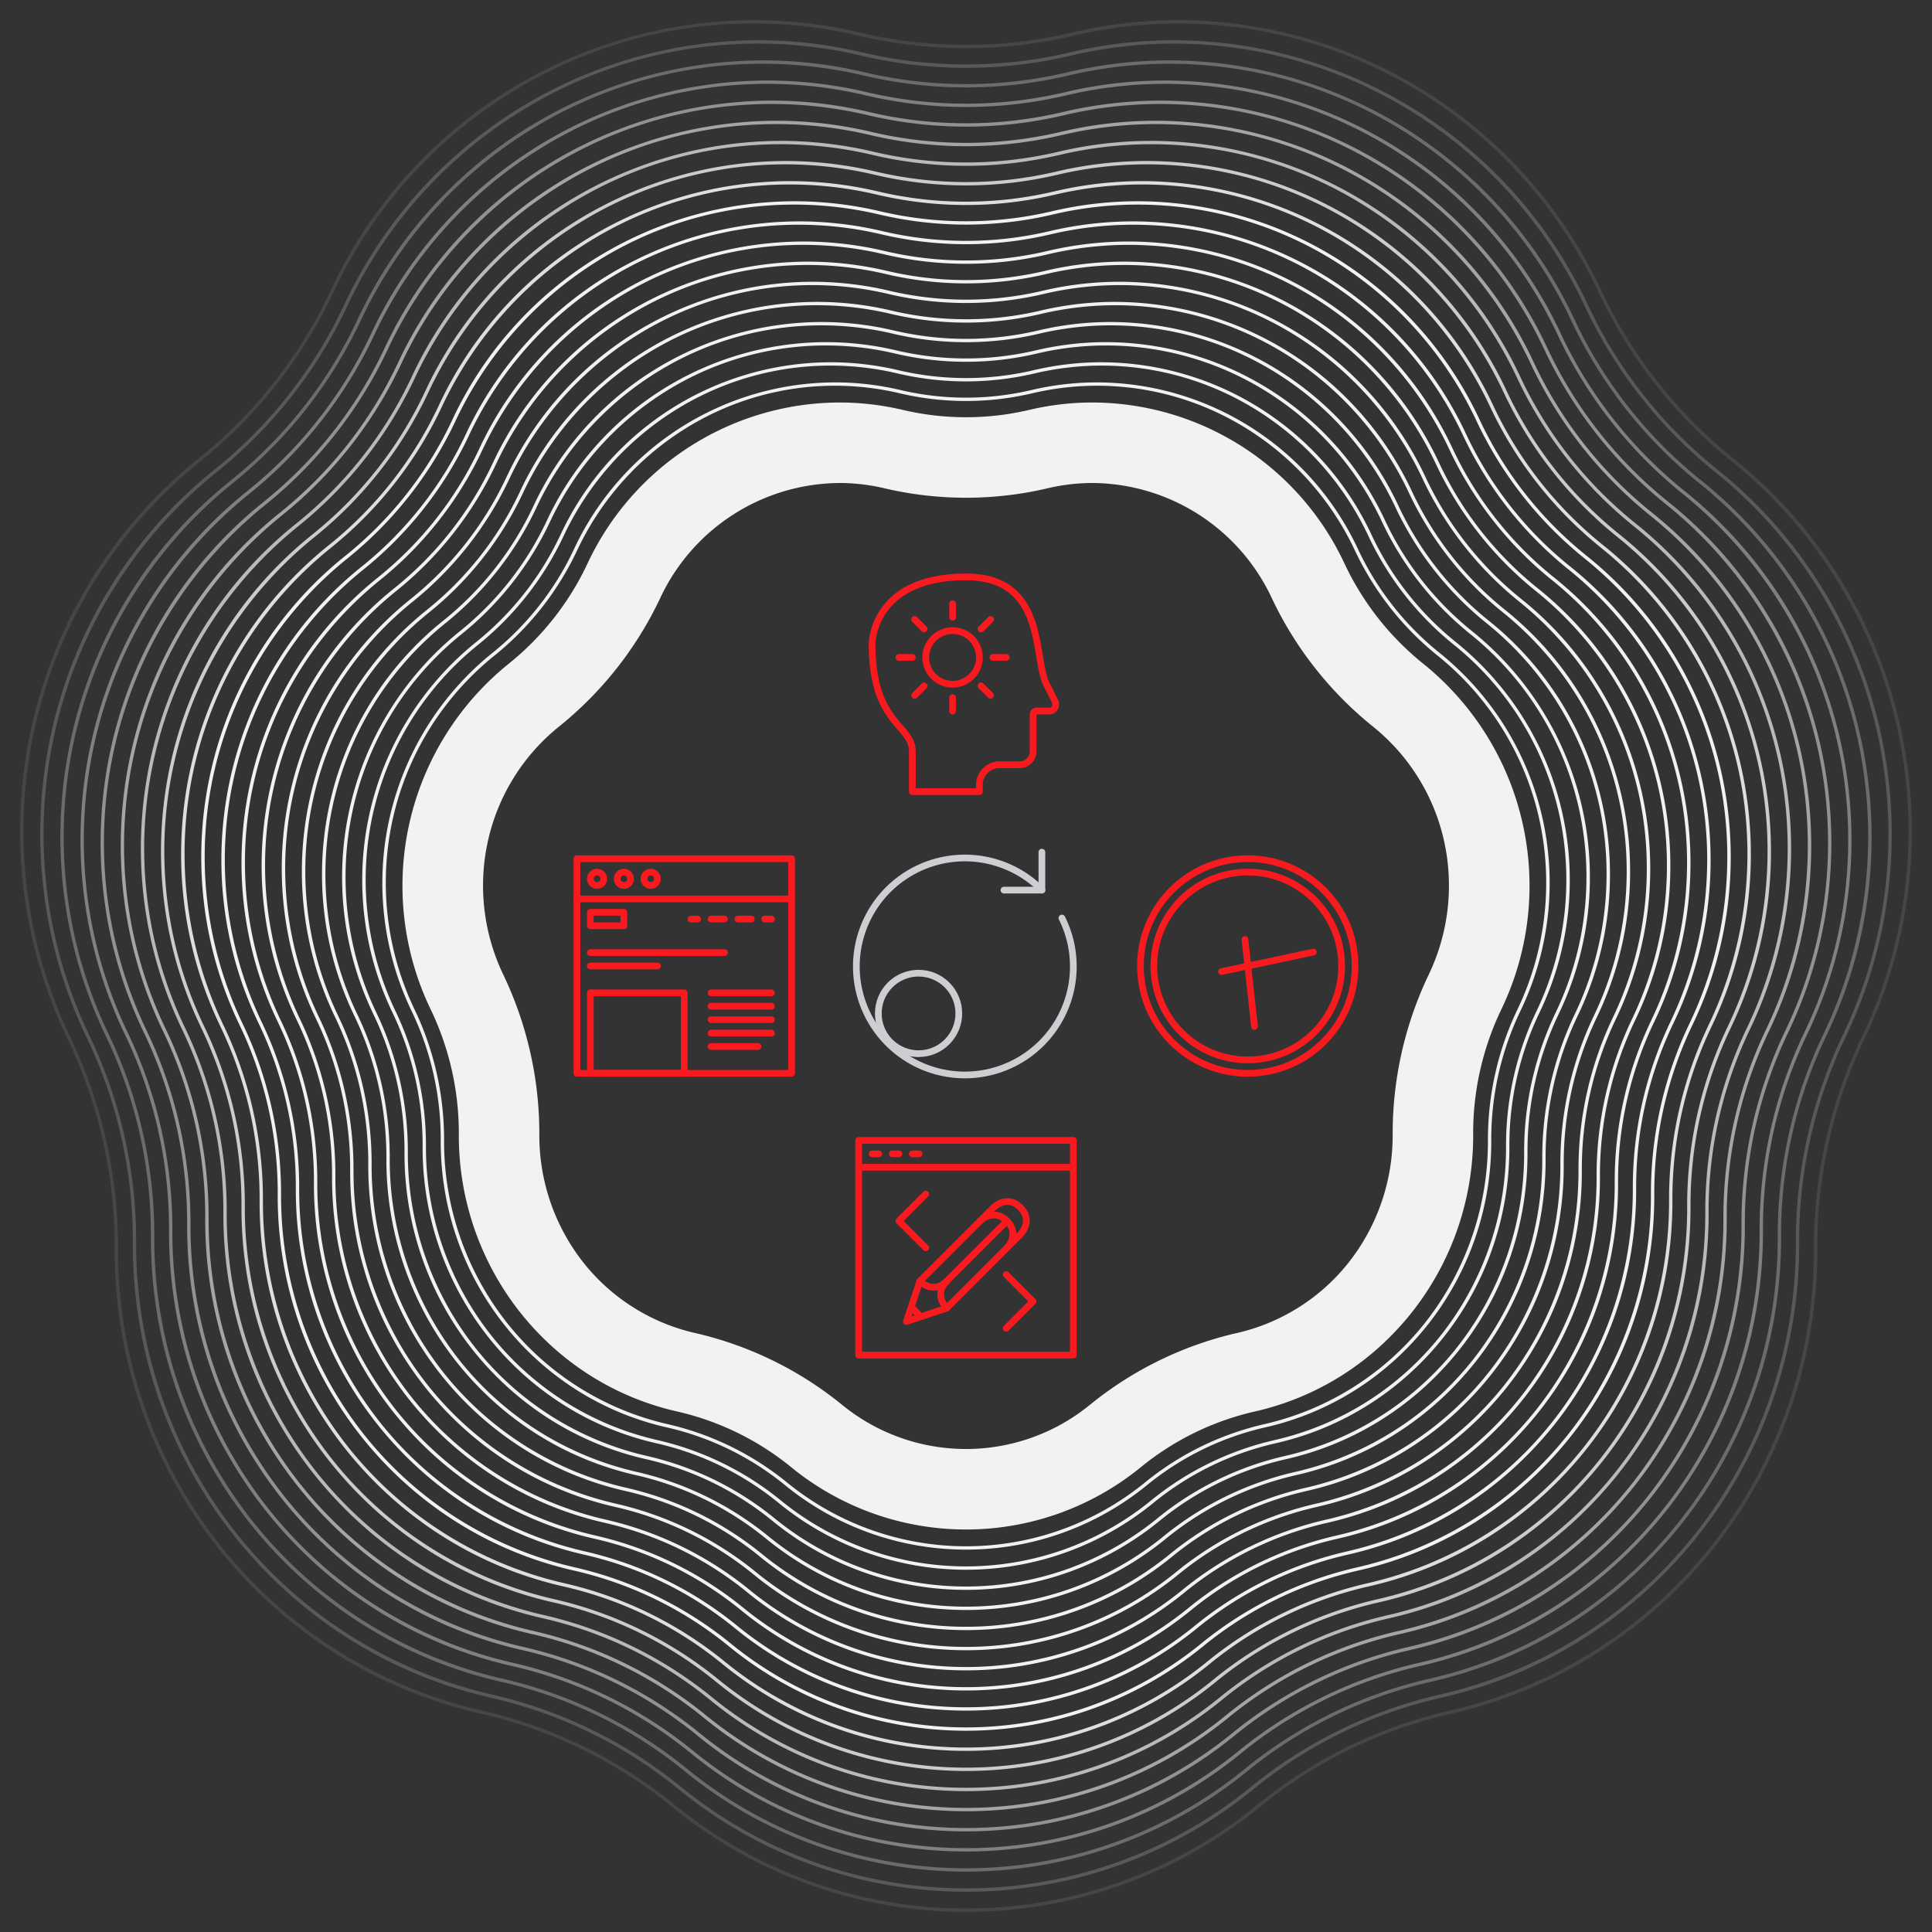 <svg xmlns="http://www.w3.org/2000/svg" width="576" height="576" viewBox="0 0 576 576"><rect x="0" y="0" width="576" height="576" fill="#333333" stroke="none"/><title>hire</title><path d="M325.75,144a59.433,59.433,0,0,1,53.394,34.264A108.707,108.707,0,0,0,409.383,216.658a60.627,60.627,0,0,1,21.112,33.909,61.462,61.462,0,0,1-4.527,39.978,109.792,109.792,0,0,0-10.764,47.749A61.171,61.171,0,0,1,402.191,376.259a59.3,59.3,0,0,1-33.342,21.143,107.366,107.366,0,0,0-43.844,21.379,58.405,58.405,0,0,1-74.011-0,107.369,107.369,0,0,0-43.844-21.379A59.299,59.299,0,0,1,173.809,376.259a61.171,61.171,0,0,1-13.013-37.965A109.792,109.792,0,0,0,150.032,290.545a61.463,61.463,0,0,1-4.527-39.978A60.627,60.627,0,0,1,166.618,216.658a108.709,108.709,0,0,0,30.239-38.394A59.434,59.434,0,0,1,250.25,144a58.408,58.408,0,0,1,13.381,1.562,106.2,106.2,0,0,0,48.737-0A58.409,58.409,0,0,1,325.75,144m0-24a82.296,82.296,0,0,0-18.886,2.202v0a82.201,82.201,0,0,1-37.726,0v-0A82.264,82.264,0,0,0,250.25,120a83.165,83.165,0,0,0-75.112,48.05v0a84.117,84.117,0,0,1-23.522,29.874h-0a84.999,84.999,0,0,0-23.216,103.018v0a85.187,85.187,0,0,1,8.395,37.252v0c-.166,39.594,26.899,73.968,65.049,82.614h0A82.789,82.789,0,0,1,235.835,437.387v0a82.405,82.405,0,0,0,104.33,0v-0a82.788,82.788,0,0,1,33.99-16.579h0c38.149-8.647,65.214-43.02,65.049-82.614v-0a85.187,85.187,0,0,1,8.395-37.252v-0a84.999,84.999,0,0,0-23.216-103.018h-0a84.117,84.117,0,0,1-23.522-29.874v-0A83.159,83.159,0,0,0,325.75,120Z" style="fill:#f2f2f3"/><path d="M333.839,85A99.028,99.028,0,0,1,386.875,100.434a100.706,100.706,0,0,1,37.266,42.338,103.705,103.705,0,0,0,28.842,36.63,101.864,101.864,0,0,1,35.501,56.957,102.89,102.89,0,0,1-7.587,66.923,105.013,105.013,0,0,0-10.292,45.672,102.532,102.532,0,0,1-21.833,63.628,100.236,100.236,0,0,1-56.376,35.71A102.083,102.083,0,0,0,350.712,468.623a99.063,99.063,0,0,1-125.423-0A102.082,102.082,0,0,0,183.604,448.292a100.236,100.236,0,0,1-56.376-35.71,102.532,102.532,0,0,1-21.832-63.628,105.013,105.013,0,0,0-10.293-45.672,102.89,102.89,0,0,1-7.587-66.923A101.865,101.865,0,0,1,123.017,179.402a103.705,103.705,0,0,0,28.842-36.63,100.705,100.705,0,0,1,37.267-42.337,98.787,98.787,0,0,1,75.74-12.788A100.978,100.978,0,0,0,288,90.338a100.98,100.98,0,0,0,23.135-2.69A99.104,99.104,0,0,1,333.839,85m0-1a99.93,99.93,0,0,0-22.934,2.674h-0A99.835,99.835,0,0,1,288,89.338a99.835,99.835,0,0,1-22.905-2.664h-0A99.894,99.894,0,0,0,242.161,84a100.985,100.985,0,0,0-91.207,58.346l-0.0 0a102.142,102.142,0,0,1-28.562,36.275l-0.0 0c-37.239,29.817-48.968,81.865-28.19,125.094v0a103.442,103.442,0,0,1,10.194,45.234v0c-.201,48.078,32.664,89.818,78.988,100.317h0a100.527,100.527,0,0,1,41.274,20.131l0,0a100.063,100.063,0,0,0,126.686,0l0,0A100.528,100.528,0,0,1,392.617,449.267h0c46.324-10.5,79.189-52.239,78.988-100.317v-0a103.442,103.442,0,0,1,10.194-45.234l0-0c20.778-43.228,9.048-95.277-28.19-125.094l-0-0a102.141,102.141,0,0,1-28.562-36.275l-0-0A100.979,100.979,0,0,0,333.839,84Z" style="fill:#f2f2f3"/><path d="M332.491,91a96.086,96.086,0,0,1,51.461,14.976,97.715,97.715,0,0,1,36.159,41.08,100.683,100.683,0,0,0,28.002,35.563,98.839,98.839,0,0,1,34.446,55.265,99.834,99.834,0,0,1-7.361,64.936,101.955,101.955,0,0,0-9.993,44.341,99.487,99.487,0,0,1-21.184,61.738,97.259,97.259,0,0,1-54.702,34.649,99.109,99.109,0,0,0-40.47,19.739,96.12,96.12,0,0,1-121.697-0A99.109,99.109,0,0,0,186.681,443.549a97.259,97.259,0,0,1-54.702-34.649,99.487,99.487,0,0,1-21.184-61.738,101.955,101.955,0,0,0-9.993-44.341,99.834,99.834,0,0,1-7.361-64.936A98.839,98.839,0,0,1,127.888,182.619a100.686,100.686,0,0,0,28.002-35.563,97.713,97.713,0,0,1,36.16-41.079A95.852,95.852,0,0,1,265.539,93.569,98.038,98.038,0,0,0,288,96.181,98.04,98.04,0,0,0,310.461,93.569,96.159,96.159,0,0,1,332.491,91m0-1a96.992,96.992,0,0,0-22.259,2.596h-0A96.898,96.898,0,0,1,288,95.181a96.898,96.898,0,0,1-22.231-2.585h-0A96.956,96.956,0,0,0,243.509,90,98.015,98.015,0,0,0,154.985,146.63l0,0a99.138,99.138,0,0,1-27.722,35.208l-0,0C91.119,210.778,79.735,261.296,99.901,303.253l0.0 0a100.399,100.399,0,0,1,9.894,43.904v0c-.195,46.664,31.703,87.176,76.665,97.367H186.46A97.571,97.571,0,0,1,226.52,464.063l0.0 0a97.12,97.12,0,0,0,122.96,0l0-0A97.571,97.571,0,0,1,389.54,444.524h0c44.962-10.191,76.86-50.703,76.665-97.367V347.157a100.399,100.399,0,0,1,9.894-43.904l0-0c20.166-41.957,8.782-92.475-27.361-121.414l0,0A99.137,99.137,0,0,1,421.015,146.63l0-0A98.009,98.009,0,0,0,332.491,90Z" style="fill:#f2f2f3"/><path d="M331.142,97a93.144,93.144,0,0,1,49.885,14.517,94.724,94.724,0,0,1,35.052,39.823,97.664,97.664,0,0,0,27.162,34.496,95.813,95.813,0,0,1,33.392,53.573,96.778,96.778,0,0,1-7.136,62.948,98.897,98.897,0,0,0-9.693,43.011,96.442,96.442,0,0,1-20.536,59.848,94.281,94.281,0,0,1-53.027,33.589,96.137,96.137,0,0,0-39.256,19.147,93.177,93.177,0,0,1-117.971-0,96.137,96.137,0,0,0-39.256-19.147,94.281,94.281,0,0,1-53.027-33.588,96.442,96.442,0,0,1-20.536-59.848,98.896,98.896,0,0,0-9.693-43.011,96.778,96.778,0,0,1-7.136-62.948A95.814,95.814,0,0,1,132.759,185.836a97.663,97.663,0,0,0,27.162-34.496,94.722,94.722,0,0,1,35.053-39.821A92.917,92.917,0,0,1,266.213,99.49a94.942,94.942,0,0,0,43.575,0A93.215,93.215,0,0,1,331.142,97m0-1a94.052,94.052,0,0,0-21.585,2.517h-0a93.941,93.941,0,0,1-43.116,0h-0A94.019,94.019,0,0,0,244.858,96a95.045,95.045,0,0,0-85.842,54.914v0a96.133,96.133,0,0,1-26.882,34.141l0,0c-35.048,28.063-46.088,77.05-26.532,117.735l0,0a97.357,97.357,0,0,1,9.594,42.574v0c-.189,45.25,30.742,84.534,74.341,94.416l0.0 0a94.614,94.614,0,0,1,38.846,18.947l0.0 0a94.177,94.177,0,0,0,119.234,0l0-0a94.614,94.614,0,0,1,38.846-18.947l0-0c43.599-9.882,74.531-49.166,74.341-94.416v-0a97.357,97.357,0,0,1,9.594-42.574l0,0c19.555-40.686,8.516-89.672-26.532-117.735l-0,0a96.133,96.133,0,0,1-26.882-34.141V150.914A95.039,95.039,0,0,0,331.142,96Z" style="fill:#f2f2f3"/><path d="M329.794,103a90.202,90.202,0,0,1,48.309,14.059,91.732,91.732,0,0,1,33.945,38.565,94.644,94.644,0,0,0,26.322,33.429,92.788,92.788,0,0,1,32.337,51.882,93.723,93.723,0,0,1-6.911,60.961,95.837,95.837,0,0,0-9.393,41.681,93.396,93.396,0,0,1-19.887,57.959A91.304,91.304,0,0,1,383.165,434.062a93.163,93.163,0,0,0-38.043,18.555,90.234,90.234,0,0,1-114.245-0,93.163,93.163,0,0,0-38.043-18.555,91.304,91.304,0,0,1-51.352-32.528,93.397,93.397,0,0,1-19.887-57.959,95.837,95.837,0,0,0-9.393-41.681,93.723,93.723,0,0,1-6.911-60.961,92.788,92.788,0,0,1,32.338-51.882,94.643,94.643,0,0,0,26.322-33.429,91.731,91.731,0,0,1,33.946-38.564,89.981,89.981,0,0,1,68.989-11.648,92.006,92.006,0,0,0,42.227,0A90.272,90.272,0,0,1,329.794,103m0-1a91.113,91.113,0,0,0-20.91,2.438l-0,0a91.006,91.006,0,0,1-41.768,0l-0,0A91.078,91.078,0,0,0,246.206,102a92.075,92.075,0,0,0-83.159,53.198v0a93.129,93.129,0,0,1-26.042,33.074l0,0a94.106,94.106,0,0,0-25.703,114.056l0,0a94.316,94.316,0,0,1,9.294,41.243v0c-.184,43.836,29.781,81.893,72.018,91.466h0a91.657,91.657,0,0,1,37.632,18.355l0,0a91.234,91.234,0,0,0,115.508,0l0-0a91.657,91.657,0,0,1,37.632-18.355h0c42.237-9.573,72.202-47.63,72.018-91.466v-0a94.315,94.315,0,0,1,9.294-41.243l0,0a94.106,94.106,0,0,0-25.703-114.056l-0,0a93.13,93.13,0,0,1-26.042-33.074v0A92.069,92.069,0,0,0,329.794,102Z" style="fill:#f2f2f3"/><path d="M328.446,109a87.26,87.26,0,0,1,46.734,13.6,88.741,88.741,0,0,1,32.838,37.307,91.622,91.622,0,0,0,25.482,32.363,89.762,89.762,0,0,1,31.283,50.19,90.667,90.667,0,0,1-6.685,58.973,92.779,92.779,0,0,0-9.093,40.35,90.351,90.351,0,0,1-19.239,56.069,88.326,88.326,0,0,1-49.677,31.467A90.191,90.191,0,0,0,343.259,447.282a87.291,87.291,0,0,1-110.519-0,90.19,90.19,0,0,0-36.829-17.963,88.326,88.326,0,0,1-49.677-31.467,90.351,90.351,0,0,1-19.239-56.069,92.778,92.778,0,0,0-9.093-40.35,90.667,90.667,0,0,1-6.685-58.973,89.762,89.762,0,0,1,31.283-50.19,91.623,91.623,0,0,0,25.482-32.363,88.74,88.74,0,0,1,32.839-37.306,87.046,87.046,0,0,1,66.739-11.268,89.071,89.071,0,0,0,40.88-0A87.326,87.326,0,0,1,328.446,109m0-1a88.174,88.174,0,0,0-20.235,2.36l-0.0 0a88.07,88.07,0,0,1-40.421,0l-0-0A88.14,88.14,0,0,0,247.554,108a89.105,89.105,0,0,0-80.477,51.482v0a90.125,90.125,0,0,1-25.202,32.008l-0,0A91.07,91.07,0,0,0,117.001,301.866l0,0a91.273,91.273,0,0,1,8.995,39.913v0c-.178,42.422,28.821,79.251,69.695,88.515l0,0a88.701,88.701,0,0,1,36.418,17.763l0,0a88.291,88.291,0,0,0,111.782,0l0,0a88.701,88.701,0,0,1,36.418-17.763l0,0c40.874-9.264,69.873-46.093,69.695-88.515v-0a91.273,91.273,0,0,1,8.995-39.913l0,0a91.07,91.07,0,0,0-24.874-110.377l-0,0a90.124,90.124,0,0,1-25.202-32.008v0A89.099,89.099,0,0,0,328.446,108Z" style="fill:#f2f2f3"/><path d="M327.098,115a84.319,84.319,0,0,1,45.158,13.142,85.75,85.75,0,0,1,31.731,36.05,88.602,88.602,0,0,0,24.642,31.296,86.736,86.736,0,0,1,30.229,48.498,87.611,87.611,0,0,1-6.46,56.985,89.718,89.718,0,0,0-8.793,39.02,87.306,87.306,0,0,1-18.59,54.179A85.348,85.348,0,0,1,377.011,424.576a87.219,87.219,0,0,0-35.615,17.371,84.348,84.348,0,0,1-106.793,0,87.217,87.217,0,0,0-35.615-17.371,85.348,85.348,0,0,1-48.003-30.406A87.306,87.306,0,0,1,132.396,339.991a89.718,89.718,0,0,0-8.793-39.02,87.611,87.611,0,0,1-6.46-56.985A86.737,86.737,0,0,1,147.371,195.487,88.602,88.602,0,0,0,172.013,164.191a85.748,85.748,0,0,1,31.732-36.049,84.112,84.112,0,0,1,64.489-10.888,86.136,86.136,0,0,0,39.532,0A84.381,84.381,0,0,1,327.098,115m0-1a85.234,85.234,0,0,0-19.561,2.281h-0a85.134,85.134,0,0,1-39.073,0h-0a85.204,85.204,0,0,0-19.561-2.281A86.135,86.135,0,0,0,171.108,163.766l0,0a87.12,87.12,0,0,1-24.362,30.941l0,0a88.034,88.034,0,0,0-24.045,106.698l0,0a88.23,88.23,0,0,1,8.695,38.582v0c-.172,41.008,27.86,76.609,67.372,85.565h0a85.744,85.744,0,0,1,35.204,17.171h0a85.348,85.348,0,0,0,108.056,0h0a85.744,85.744,0,0,1,35.204-17.171h0c39.512-8.956,67.544-44.557,67.372-85.565v-0a88.229,88.229,0,0,1,8.695-38.582l0,0A88.034,88.034,0,0,0,429.254,194.707l-0,0a87.12,87.12,0,0,1-24.362-30.941l-0-0A86.129,86.129,0,0,0,327.098,114Z" style="fill:#f2f2f3"/><path d="M335.187,79A101.97,101.97,0,0,1,389.799,94.893a103.697,103.697,0,0,1,38.373,43.595A106.725,106.725,0,0,0,457.854,176.185a104.89,104.89,0,0,1,36.555,58.648,105.945,105.945,0,0,1-7.812,68.911,108.073,108.073,0,0,0-10.592,47.002A105.577,105.577,0,0,1,453.524,416.264a103.214,103.214,0,0,1-58.051,36.771,105.056,105.056,0,0,0-42.898,20.923,102.006,102.006,0,0,1-129.149-0,105.055,105.055,0,0,0-42.898-20.923,103.214,103.214,0,0,1-58.051-36.771A105.577,105.577,0,0,1,99.995,350.746a108.073,108.073,0,0,0-10.592-47.002,105.945,105.945,0,0,1-7.812-68.911,104.89,104.89,0,0,1,36.555-58.648,106.724,106.724,0,0,0,29.682-37.697,103.697,103.697,0,0,1,38.374-43.594,101.72,101.72,0,0,1,77.99-13.168A103.921,103.921,0,0,0,288,84.495a103.918,103.918,0,0,0,23.808-2.769A102.048,102.048,0,0,1,335.187,79m0-1a102.87,102.87,0,0,0-23.608,2.753l-0.0 0A102.771,102.771,0,0,1,288,83.495a102.771,102.771,0,0,1-23.579-2.742l-0-0A102.83,102.83,0,0,0,240.813,78a103.956,103.956,0,0,0-93.89,60.062v0a105.145,105.145,0,0,1-29.402,37.342l-0.0 0c-38.334,30.694-50.408,84.273-29.019,128.773l0.0 0a106.484,106.484,0,0,1,10.494,46.565v0c-.207,49.492,33.624,92.459,81.311,103.268h0a103.485,103.485,0,0,1,42.488,20.723l0,0a103.006,103.006,0,0,0,130.412,0l0,0a103.485,103.485,0,0,1,42.488-20.723h0c47.687-10.808,81.518-53.776,81.311-103.268v-0a106.483,106.483,0,0,1,10.494-46.565v-0c21.389-44.5,9.314-98.079-29.019-128.773l-0-0a105.144,105.144,0,0,1-29.402-37.342l-0-0A103.949,103.949,0,0,0,335.187,78Z" style="fill:#f2f2f3"/><path d="M336.535,73a104.912,104.912,0,0,1,56.187,16.351A106.689,106.689,0,0,1,432.202,134.204a109.746,109.746,0,0,0,30.522,38.764,107.916,107.916,0,0,1,37.61,60.34,109.002,109.002,0,0,1-8.037,70.898,111.131,111.131,0,0,0-10.892,48.333,108.623,108.623,0,0,1-23.129,67.407,106.192,106.192,0,0,1-59.726,37.832,108.027,108.027,0,0,0-44.112,21.515,104.949,104.949,0,0,1-132.875-0,108.027,108.027,0,0,0-44.112-21.515,106.192,106.192,0,0,1-59.726-37.832A108.623,108.623,0,0,1,94.595,352.539a111.131,111.131,0,0,0-10.892-48.333,109.001,109.001,0,0,1-8.037-70.898A107.916,107.916,0,0,1,113.275,172.968a109.745,109.745,0,0,0,30.522-38.764,106.688,106.688,0,0,1,39.481-44.852A104.656,104.656,0,0,1,263.518,75.805,106.861,106.861,0,0,0,288,78.652,106.863,106.863,0,0,0,312.482,75.805,104.991,104.991,0,0,1,336.535,73m0-1a105.809,105.809,0,0,0-24.283,2.832h-0A105.707,105.707,0,0,1,288,77.652a105.707,105.707,0,0,1-24.253-2.82h-0A105.771,105.771,0,0,0,239.465,72a106.926,106.926,0,0,0-96.572,61.778v0a108.15,108.15,0,0,1-30.242,38.409l-0.0 0C73.221,203.758,60.802,258.868,82.802,304.64v0A109.526,109.526,0,0,1,93.595,352.535v0c-.213,50.906,34.585,95.101,83.634,106.218h0a106.441,106.441,0,0,1,43.702,21.315l0.0 0a105.949,105.949,0,0,0,134.139,0l0-0a106.441,106.441,0,0,1,43.702-21.315h0C447.82,447.636,482.618,403.441,482.405,352.535v-0a109.526,109.526,0,0,1,10.793-47.895v-0c22-45.771,9.581-100.881-29.849-132.452l-0-0a108.149,108.149,0,0,1-30.242-38.409l-0-0A106.919,106.919,0,0,0,336.535,72Z" style="fill:#f2f2f3"/><path d="M337.883,67a107.854,107.854,0,0,1,57.763,16.81,109.68,109.68,0,0,1,40.587,46.11A112.765,112.765,0,0,0,467.596,169.751a110.941,110.941,0,0,1,38.664,62.032,112.057,112.057,0,0,1-8.263,72.886,114.189,114.189,0,0,0-11.192,49.663,111.668,111.668,0,0,1-23.778,69.297,109.17,109.17,0,0,1-61.401,38.892,111,111,0,0,0-45.326,22.108,107.892,107.892,0,0,1-136.601-0,111.001,111.001,0,0,0-45.326-22.108,109.169,109.169,0,0,1-61.4-38.892,111.668,111.668,0,0,1-23.778-69.297,114.189,114.189,0,0,0-11.192-49.663,112.057,112.057,0,0,1-8.263-72.886,110.942,110.942,0,0,1,38.664-62.032,112.766,112.766,0,0,0,31.362-39.831,109.678,109.678,0,0,1,40.588-46.109,107.59,107.59,0,0,1,82.49-13.927A109.802,109.802,0,0,0,288,72.809a109.798,109.798,0,0,0,25.156-2.925A107.935,107.935,0,0,1,337.883,67m0-1a108.748,108.748,0,0,0-24.957,2.91l-0.0 0A108.646,108.646,0,0,1,288,71.809a108.646,108.646,0,0,1-24.926-2.899l-0-0A108.706,108.706,0,0,0,238.117,66a109.896,109.896,0,0,0-99.255,63.494v0a111.154,111.154,0,0,1-31.082,39.476l-0.0 0c-40.524,32.448-53.289,89.089-30.678,136.131l0.0 0a112.568,112.568,0,0,1,11.093,49.226v0c-.219,52.32,35.546,97.743,85.957,109.169l0,0a109.398,109.398,0,0,1,44.915,21.907l0.0 0a108.892,108.892,0,0,0,137.865,0l0-0a109.398,109.398,0,0,1,44.915-21.907l0,0c50.412-11.426,86.176-56.848,85.957-109.169v-0a112.568,112.568,0,0,1,11.093-49.226v-0c22.611-47.043,9.847-103.684-30.678-136.131l-0-0a111.153,111.153,0,0,1-31.082-39.476v-0A109.889,109.889,0,0,0,337.883,66Z" style="fill:#f2f2f3"/><path d="M339.232,61a110.796,110.796,0,0,1,59.339,17.268,112.671,112.671,0,0,1,41.694,47.368,115.789,115.789,0,0,0,32.203,40.898A113.966,113.966,0,0,1,512.185,230.258a115.112,115.112,0,0,1-8.488,74.873,117.25,117.25,0,0,0-11.492,50.993,114.713,114.713,0,0,1-24.426,71.187,112.147,112.147,0,0,1-63.075,39.953,113.972,113.972,0,0,0-46.54,22.7,110.836,110.836,0,0,1-140.328-0,113.973,113.973,0,0,0-46.54-22.7,112.147,112.147,0,0,1-63.075-39.953,114.713,114.713,0,0,1-24.426-71.187A117.251,117.251,0,0,0,72.303,305.131a115.113,115.113,0,0,1-8.488-74.873,113.966,113.966,0,0,1,39.719-63.724,115.789,115.789,0,0,0,32.203-40.898A112.669,112.669,0,0,1,177.43,78.269a110.527,110.527,0,0,1,84.74-14.307A112.738,112.738,0,0,0,288,66.966a112.739,112.739,0,0,0,25.829-3.004A110.881,110.881,0,0,1,339.232,61m0-1A111.687,111.687,0,0,0,313.6,62.989h-0A111.578,111.578,0,0,1,288,65.966a111.578,111.578,0,0,1-25.6-2.977H262.4A111.646,111.646,0,0,0,236.768,60a112.866,112.866,0,0,0-101.937,65.21l-0.0 0a114.158,114.158,0,0,1-31.923,40.543l-0.0 0C61.289,199.078,48.18,257.25,71.402,305.564v0a115.611,115.611,0,0,1,11.393,50.556v0c-.225,53.734,36.506,100.384,88.28,112.119l0.0 0a112.354,112.354,0,0,1,46.129,22.499l0.0 0a111.835,111.835,0,0,0,141.591,0l0-0a112.353,112.353,0,0,1,46.129-22.499l0-0c51.774-11.735,88.505-58.385,88.28-112.119v-0a115.611,115.611,0,0,1,11.393-50.556l0-0c23.222-48.314,10.113-106.486-31.507-139.81l-0-0a114.157,114.157,0,0,1-31.923-40.543v-0A112.859,112.859,0,0,0,339.232,60Z" style="fill:#f2f2f3"/><g style="opacity:0.9"><path d="M340.58,55A113.737,113.737,0,0,1,401.494,72.727a115.661,115.661,0,0,1,42.801,48.625A118.809,118.809,0,0,0,477.337,163.317a116.991,116.991,0,0,1,40.773,65.415,118.168,118.168,0,0,1-8.713,76.861,120.309,120.309,0,0,0-11.791,52.324,117.758,117.758,0,0,1-25.075,73.076,115.125,115.125,0,0,1-64.75,41.014,116.947,116.947,0,0,0-47.754,23.292,113.778,113.778,0,0,1-144.054-0,116.948,116.948,0,0,0-47.754-23.292,115.124,115.124,0,0,1-64.75-41.014,117.758,117.758,0,0,1-25.075-73.077A120.309,120.309,0,0,0,66.603,305.593a118.169,118.169,0,0,1-8.713-76.861A116.992,116.992,0,0,1,98.663,163.317a118.808,118.808,0,0,0,33.043-41.965A115.66,115.66,0,0,1,174.507,72.728a113.46,113.46,0,0,1,86.99-14.687A115.679,115.679,0,0,0,288,61.123a115.68,115.68,0,0,0,26.503-3.082A113.829,113.829,0,0,1,340.58,55m0-1a114.626,114.626,0,0,0-26.306,3.068l-0.0 0A114.517,114.517,0,0,1,288,60.123a114.517,114.517,0,0,1-26.274-3.055l-0-0A114.582,114.582,0,0,0,235.42,54a115.837,115.837,0,0,0-104.62,66.926v0a117.162,117.162,0,0,1-32.763,41.61l-0.0 0c-42.715,34.202-56.169,93.904-32.336,143.49l0.0 0a118.653,118.653,0,0,1,11.693,51.886v0c-.231,55.148,37.467,103.026,90.603,115.07h0a115.312,115.312,0,0,1,47.343,23.092l0.0 0a114.778,114.778,0,0,0,145.317,0l0-0a115.311,115.311,0,0,1,47.343-23.092h0c53.137-12.044,90.834-59.921,90.604-115.07v-0a118.653,118.653,0,0,1,11.693-51.886l0-0c23.833-49.586,10.379-109.288-32.336-143.49l-0-0a117.162,117.162,0,0,1-32.763-41.61v-0A115.829,115.829,0,0,0,340.58,54Z" style="fill:#f2f2f3"/></g><g style="opacity:0.8"><path d="M341.928,49a116.68,116.68,0,0,1,62.49,18.185,118.653,118.653,0,0,1,43.907,49.883A121.83,121.83,0,0,0,482.208,160.1a120.018,120.018,0,0,1,41.828,67.107,121.225,121.225,0,0,1-8.939,78.848,123.369,123.369,0,0,0-12.091,53.654,120.803,120.803,0,0,1-25.723,74.966,118.103,118.103,0,0,1-66.425,42.075,119.919,119.919,0,0,0-48.968,23.884,116.721,116.721,0,0,1-147.78,0,119.919,119.919,0,0,0-48.968-23.884,118.102,118.102,0,0,1-66.425-42.075,120.803,120.803,0,0,1-25.723-74.966A123.367,123.367,0,0,0,60.903,306.055,120.427,120.427,0,0,1,93.792,160.1a121.829,121.829,0,0,0,33.883-43.032,118.653,118.653,0,0,1,43.908-49.882,116.396,116.396,0,0,1,89.24-15.067A118.62,118.62,0,0,0,288,55.28a118.621,118.621,0,0,0,27.177-3.16A116.767,116.767,0,0,1,341.928,49m0-1a117.566,117.566,0,0,0-26.981,3.146h-0A117.452,117.452,0,0,1,288,54.28a117.452,117.452,0,0,1-26.947-3.134h-0A117.523,117.523,0,0,0,234.072,48a118.806,118.806,0,0,0-107.302,68.643v0A120.166,120.166,0,0,1,93.167,159.319l-0.0 0c-43.81,35.079-57.609,96.312-33.165,147.169l0.0 0a121.697,121.697,0,0,1,11.993,53.217v0c-.237,56.562,38.428,105.668,92.927,118.02h0a118.267,118.267,0,0,1,48.557,23.684h0a117.721,117.721,0,0,0,149.043,0h0a118.267,118.267,0,0,1,48.557-23.684h0c54.499-12.353,93.164-61.458,92.927-118.02v-0a121.697,121.697,0,0,1,11.993-53.217v-0c24.444-50.857,10.645-112.09-33.165-147.169l-0-0a120.166,120.166,0,0,1-33.603-42.677l-0-0A118.798,118.798,0,0,0,341.928,48Z" style="fill:#f2f2f3"/></g><g style="opacity:0.7"><path d="M343.276,43a119.622,119.622,0,0,1,64.066,18.644,121.645,121.645,0,0,1,45.014,51.14A124.849,124.849,0,0,0,487.079,156.883a123.043,123.043,0,0,1,42.882,68.799,124.28,124.28,0,0,1-9.164,80.836,126.426,126.426,0,0,0-12.391,54.985,123.848,123.848,0,0,1-26.372,76.856,121.08,121.08,0,0,1-68.1,43.136,122.893,122.893,0,0,0-50.182,24.476,119.664,119.664,0,0,1-151.506-0,122.893,122.893,0,0,0-50.182-24.476,121.079,121.079,0,0,1-68.099-43.136,123.848,123.848,0,0,1-26.371-76.856A126.429,126.429,0,0,0,55.203,306.517,123.462,123.462,0,0,1,88.921,156.883a124.849,124.849,0,0,0,34.723-44.099,121.643,121.643,0,0,1,45.015-51.139,119.33,119.33,0,0,1,91.491-15.447A121.562,121.562,0,0,0,288,49.437a121.559,121.559,0,0,0,27.85-3.239A119.712,119.712,0,0,1,343.276,43m0-1a120.504,120.504,0,0,0-27.655,3.225l-0.0 0A120.39,120.39,0,0,1,288,48.437a120.39,120.39,0,0,1-27.621-3.212l-0-0A120.458,120.458,0,0,0,232.724,42a121.777,121.777,0,0,0-109.985,70.359l-0.0 0a123.17,123.17,0,0,1-34.443,43.744l-0.0 0C43.391,192.058,29.246,254.822,54.302,306.951l0.0 0A124.74,124.74,0,0,1,66.594,361.498v0c-.243,57.977,39.388,108.31,95.25,120.971l0.0 0a121.224,121.224,0,0,1,49.771,24.276l0.0 0a120.664,120.664,0,0,0,152.769,0l0-0a121.225,121.225,0,0,1,49.771-24.276l0-0c55.861-12.661,95.493-62.994,95.25-120.971V361.498a124.738,124.738,0,0,1,12.292-54.547l0-0c25.055-52.128,10.911-114.893-33.994-150.848l-0-0a123.171,123.171,0,0,1-34.443-43.744l-0-0A121.769,121.769,0,0,0,343.276,42Z" style="fill:#f2f2f3"/></g><g style="opacity:0.6"><path d="M344.624,37a122.564,122.564,0,0,1,65.641,19.102,124.636,124.636,0,0,1,46.121,52.398A127.871,127.871,0,0,0,491.95,153.666a126.068,126.068,0,0,1,43.936,70.49,127.336,127.336,0,0,1-9.389,82.824,129.484,129.484,0,0,0-12.691,56.315,126.893,126.893,0,0,1-27.02,78.746,124.057,124.057,0,0,1-69.774,44.196,125.865,125.865,0,0,0-51.396,25.068,122.607,122.607,0,0,1-155.232-0,125.863,125.863,0,0,0-51.396-25.068,124.057,124.057,0,0,1-69.774-44.196A126.893,126.893,0,0,1,62.194,363.295a129.485,129.485,0,0,0-12.691-56.315A126.498,126.498,0,0,1,84.05,153.666a127.871,127.871,0,0,0,35.563-45.166,124.635,124.635,0,0,1,46.122-52.397A122.266,122.266,0,0,1,259.476,40.277,124.501,124.501,0,0,0,288,43.594a124.503,124.503,0,0,0,28.524-3.317A122.655,122.655,0,0,1,344.624,37m0-1a123.443,123.443,0,0,0-28.33,3.304h-0A123.323,123.323,0,0,1,288,42.594a123.323,123.323,0,0,1-28.295-3.291h-0A123.399,123.399,0,0,0,231.376,36,124.747,124.747,0,0,0,118.708,108.075l-0.0 0a126.174,126.174,0,0,1-35.283,44.81l-0.0 0C37.425,189.718,22.935,254.013,48.602,307.413l0.0 0A127.781,127.781,0,0,1,61.194,363.291v0c-.249,59.391,40.349,110.951,97.573,123.921h0a124.18,124.18,0,0,1,50.985,24.868l0.0 0a123.607,123.607,0,0,0,156.495,0l0-0a124.18,124.18,0,0,1,50.985-24.868h0c57.224-12.97,97.822-64.531,97.573-123.921v-0a127.78,127.78,0,0,1,12.592-55.878l0-0c25.666-53.4,11.177-117.695-34.823-154.527l-0-0a126.174,126.174,0,0,1-35.283-44.81l-0-0A124.739,124.739,0,0,0,344.624,36Z" style="fill:#f2f2f3"/></g><g style="opacity:0.5"><path d="M345.973,31A125.506,125.506,0,0,1,413.189,50.561a127.628,127.628,0,0,1,47.228,53.656,130.89,130.89,0,0,0,36.403,46.232,129.534,129.534,0,0,1,35.376,156.993A132.546,132.546,0,0,0,519.206,365.088a129.939,129.939,0,0,1-27.668,80.635,127.035,127.035,0,0,1-71.449,45.257,128.84,128.84,0,0,0-52.61,25.66,125.55,125.55,0,0,1-158.958-0A128.838,128.838,0,0,0,155.911,490.98,127.035,127.035,0,0,1,84.462,445.723,129.939,129.939,0,0,1,56.794,365.088a132.545,132.545,0,0,0-12.991-57.646A129.534,129.534,0,0,1,79.18,150.449a130.89,130.89,0,0,0,36.403-46.233,127.625,127.625,0,0,1,47.229-53.654,125.201,125.201,0,0,1,95.991-16.207A127.445,127.445,0,0,0,288,37.751a127.448,127.448,0,0,0,29.198-3.396A125.599,125.599,0,0,1,345.973,31m0-1a126.383,126.383,0,0,0-29.004,3.382h-0A126.26,126.26,0,0,1,288,36.751a126.26,126.26,0,0,1-28.968-3.369h-0A126.337,126.337,0,0,0,230.027,30a127.717,127.717,0,0,0-115.35,73.791l-0.0 0A129.178,129.178,0,0,1,78.555,149.668l-0.0 0c-47.096,37.709-61.93,103.535-35.653,158.207l0.0 0A130.823,130.823,0,0,1,55.794,365.083v0c-.255,60.805,41.31,113.593,99.896,126.872h0a127.138,127.138,0,0,1,52.199,25.46l0.0 0a126.55,126.55,0,0,0,160.221,0l0-0a127.138,127.138,0,0,1,52.199-25.46h0c58.586-13.279,100.151-66.067,99.896-126.872v-0a130.823,130.823,0,0,1,12.892-57.208l0-0c26.278-54.671,11.443-120.497-35.653-158.207l-0-0a129.178,129.178,0,0,1-36.123-45.877l-0-0A127.709,127.709,0,0,0,345.973,30Z" style="fill:#f2f2f3"/></g><g style="opacity:0.4"><path d="M347.321,25a128.447,128.447,0,0,1,68.792,20.019,130.618,130.618,0,0,1,48.335,54.913,133.91,133.91,0,0,0,37.243,47.299,132.569,132.569,0,0,1,36.205,160.672,135.605,135.605,0,0,0-13.291,58.976,132.984,132.984,0,0,1-28.317,82.525,130.013,130.013,0,0,1-73.124,46.318,131.812,131.812,0,0,0-53.824,26.252,128.493,128.493,0,0,1-162.684-0,131.811,131.811,0,0,0-53.824-26.252,130.013,130.013,0,0,1-73.124-46.318,132.984,132.984,0,0,1-28.317-82.525A135.605,135.605,0,0,0,38.103,307.904a132.569,132.569,0,0,1,36.206-160.672,133.912,133.912,0,0,0,37.243-47.299,130.618,130.618,0,0,1,48.336-54.912A128.135,128.135,0,0,1,258.129,28.434,130.388,130.388,0,0,0,288,31.908a130.389,130.389,0,0,0,29.871-3.474A128.545,128.545,0,0,1,347.321,25m0-1a129.322,129.322,0,0,0-29.679,3.461H317.642A129.198,129.198,0,0,1,288,30.908a129.198,129.198,0,0,1-29.642-3.447h-0A129.275,129.275,0,0,0,228.679,24,130.687,130.687,0,0,0,110.647,99.507V99.507a132.183,132.183,0,0,1-36.963,46.944l-0.0 0c-48.191,38.587-63.37,105.943-36.482,161.886l0.0 0a133.866,133.866,0,0,1,13.192,58.539v0c-.261,62.219,42.27,116.235,102.219,129.822h0a130.095,130.095,0,0,1,53.413,26.052l0.0 0a129.493,129.493,0,0,0,163.947,0l0-0a130.095,130.095,0,0,1,53.413-26.052h0c59.949-13.588,102.48-67.604,102.219-129.822v-0A133.867,133.867,0,0,1,538.798,308.337l0-0c26.889-55.943,11.71-123.299-36.482-161.886l-0-0A132.182,132.182,0,0,1,465.353,99.507l-0-0A130.679,130.679,0,0,0,347.321,24Z" style="fill:#f2f2f3"/></g><g style="opacity:0.3"><path d="M348.669,19a131.389,131.389,0,0,1,70.368,20.478,133.61,133.61,0,0,1,49.442,56.171,136.931,136.931,0,0,0,38.083,48.366,135.145,135.145,0,0,1,47.1,75.565,136.503,136.503,0,0,1-10.065,88.786,138.663,138.663,0,0,0-13.591,60.307A136.029,136.029,0,0,1,501.041,453.088a132.99,132.99,0,0,1-74.798,47.379,134.786,134.786,0,0,0-55.038,26.844,131.436,131.436,0,0,1-166.41-0,134.785,134.785,0,0,0-55.038-26.844A132.99,132.99,0,0,1,74.959,453.088a136.029,136.029,0,0,1-28.965-84.415,138.664,138.664,0,0,0-13.591-60.307A135.605,135.605,0,0,1,69.438,144.015a136.932,136.932,0,0,0,38.083-48.366,133.609,133.609,0,0,1,49.443-56.169,131.07,131.07,0,0,1,100.491-16.966A133.325,133.325,0,0,0,288,26.065a133.327,133.327,0,0,0,30.545-3.552A131.485,131.485,0,0,1,348.669,19m0-1A132.26,132.26,0,0,0,318.316,21.54h-0A132.133,132.133,0,0,1,288,25.065a132.133,132.133,0,0,1-30.316-3.526h-0A132.213,132.213,0,0,0,227.331,18a133.657,133.657,0,0,0-120.715,77.223l-0.0 0a135.187,135.187,0,0,1-37.803,48.011l-0.0 0c-49.286,39.463-64.811,108.351-37.311,165.565l0.0 0a136.908,136.908,0,0,1,13.492,59.869v0c-.267,63.633,43.231,118.876,104.543,132.773h0a133.051,133.051,0,0,1,54.627,26.644l0.0 0a132.436,132.436,0,0,0,167.673,0l0-0a133.052,133.052,0,0,1,54.627-26.644h0c61.311-13.897,104.809-69.14,104.543-132.773v-0a136.909,136.909,0,0,1,13.492-59.869l0-0c27.5-57.214,11.976-126.102-37.311-165.565l-0-0a135.187,135.187,0,0,1-37.803-48.011l-0-0A133.648,133.648,0,0,0,348.669,18Z" style="fill:#f2f2f3"/></g><g style="opacity:0.2"><path d="M350.017,13a134.331,134.331,0,0,1,71.944,20.936A136.601,136.601,0,0,1,472.51,91.365a139.953,139.953,0,0,0,38.923,49.433,138.641,138.641,0,0,1,37.864,168.031,141.722,141.722,0,0,0-13.89,61.637A139.074,139.074,0,0,1,505.793,456.77a135.969,135.969,0,0,1-76.473,48.44A137.756,137.756,0,0,0,373.068,532.646a134.38,134.38,0,0,1-170.136-0,137.757,137.757,0,0,0-56.252-27.436A135.968,135.968,0,0,1,70.207,456.77a139.075,139.075,0,0,1-29.614-86.305,141.723,141.723,0,0,0-13.89-61.637A138.641,138.641,0,0,1,64.567,140.798a139.952,139.952,0,0,0,38.923-49.433,136.6,136.6,0,0,1,50.55-57.427A134.006,134.006,0,0,1,256.781,16.591,136.262,136.262,0,0,0,288,20.222a136.264,136.264,0,0,0,31.219-3.631A134.437,134.437,0,0,1,350.017,13m0-1a135.2,135.2,0,0,0-31.028,3.618h-0A135.07,135.07,0,0,1,288,19.222a135.07,135.07,0,0,1-30.989-3.604h-0A135.151,135.151,0,0,0,225.983,12,136.627,136.627,0,0,0,102.585,90.939l-0.0 0A138.191,138.191,0,0,1,63.942,140.017l-0.0 0C13.56,180.358-2.309,250.776,25.802,309.262l0.0 0a139.95,139.95,0,0,1,13.792,61.199v0c-.272,65.047,44.192,121.518,106.866,135.723h0a136.009,136.009,0,0,1,55.841,27.236l0.0 0a135.379,135.379,0,0,0,171.399,0l0-0a136.008,136.008,0,0,1,55.841-27.236h0c62.674-14.205,107.138-70.677,106.866-135.723v-0a139.951,139.951,0,0,1,13.792-61.199l0-0c28.111-58.486,12.242-128.904-38.14-169.244l-0-0a138.191,138.191,0,0,1-38.643-49.078l-0-0A136.619,136.619,0,0,0,350.017,12Z" style="fill:#f2f2f3"/></g><g style="opacity:0.1"><path d="M351.365,7a137.273,137.273,0,0,1,73.519,21.395,139.592,139.592,0,0,1,51.656,58.686,142.974,142.974,0,0,0,39.763,50.5,141.677,141.677,0,0,1,38.693,171.71,144.782,144.782,0,0,0-14.19,62.967,142.119,142.119,0,0,1-30.262,88.194,138.946,138.946,0,0,1-78.148,49.5A140.728,140.728,0,0,0,374.931,537.981a137.323,137.323,0,0,1-173.862-0,140.729,140.729,0,0,0-57.465-28.028,138.946,138.946,0,0,1-78.148-49.5A142.12,142.12,0,0,1,35.193,372.258a144.783,144.783,0,0,0-14.19-62.967A141.676,141.676,0,0,1,59.696,137.581,142.973,142.973,0,0,0,99.459,87.081a139.591,139.591,0,0,1,51.657-58.684A136.94,136.94,0,0,1,256.108,10.67,139.205,139.205,0,0,0,288,14.379a139.201,139.201,0,0,0,31.893-3.709A137.379,137.379,0,0,1,351.365,7m0-1a138.139,138.139,0,0,0-31.702,3.697l-0.0 0A138.008,138.008,0,0,1,288,13.379a138.008,138.008,0,0,1-31.663-3.682l-0-0A138.086,138.086,0,0,0,224.635,6,139.598,139.598,0,0,0,98.554,86.655l-0.0 0a141.195,141.195,0,0,1-39.483,50.145l-0.0 0C7.594,178.018-8.62,249.967,20.102,309.724v0a142.992,142.992,0,0,1,14.091,62.53v0C33.915,438.715,79.346,496.414,143.382,510.928h0a138.965,138.965,0,0,1,57.055,27.828l0.0 0a138.323,138.323,0,0,0,175.125,0l0-0a138.965,138.965,0,0,1,57.055-27.828h0C496.654,496.414,542.085,438.715,541.807,372.254v-0A142.991,142.991,0,0,1,555.898,309.724v-0c28.722-59.757,12.508-131.706-38.969-172.924l-0-0a141.196,141.196,0,0,1-39.483-50.145V86.655A139.589,139.589,0,0,0,351.365,6Z" style="fill:#f2f2f3"/></g><circle cx="273.858" cy="302.142" r="12" transform="translate(-133.436 282.142) rotate(-45)" style="fill:none;stroke:#ccced1;stroke-linecap:round;stroke-linejoin:round;stroke-width:2px"/><polyline points="299.314 265.373 310.627 265.373 310.627 254.059" style="fill:none;stroke:#ccced1;stroke-linecap:round;stroke-linejoin:round;stroke-width:2px"/><path d="M310.627,265.373a32.344,32.344,0,1,0,5.97,8.329" style="fill:none;stroke:#ccced1;stroke-linecap:round;stroke-linejoin:round;stroke-width:2px"/><rect x="240" y="240" width="96" height="96" transform="translate(0 576) rotate(-90)" style="fill:none"/><path d="M272,236V224c0-8-12-8-12-32,0,0,0-20,28-20,23.996,0,20,24,24,32l2.553,5.106A2,2,0,0,1,312.764,212H309a1,1,0,0,0-1,1v11a4,4,0,0,1-4,4h-6a6,6,0,0,0-6,6v2Z" style="fill:none;stroke:#f91a1f;stroke-linecap:round;stroke-linejoin:round;stroke-width:2px"/><circle cx="284" cy="196" r="8" style="fill:none;stroke:#f91a1f;stroke-linecap:round;stroke-linejoin:round;stroke-width:2px"/><line x1="284" y1="184" x2="284" y2="180" style="fill:none;stroke:#f91a1f;stroke-linecap:round;stroke-linejoin:round;stroke-width:2px"/><line x1="284" y1="212" x2="284" y2="208" style="fill:none;stroke:#f91a1f;stroke-linecap:round;stroke-linejoin:round;stroke-width:2px"/><line x1="292.485" y1="187.515" x2="295.314" y2="184.686" style="fill:none;stroke:#f91a1f;stroke-linecap:round;stroke-linejoin:round;stroke-width:2px"/><line x1="272.686" y1="207.314" x2="275.515" y2="204.485" style="fill:none;stroke:#f91a1f;stroke-linecap:round;stroke-linejoin:round;stroke-width:2px"/><line x1="296" y1="196" x2="300" y2="196" style="fill:none;stroke:#f91a1f;stroke-linecap:round;stroke-linejoin:round;stroke-width:2px"/><line x1="268" y1="196" x2="272" y2="196" style="fill:none;stroke:#f91a1f;stroke-linecap:round;stroke-linejoin:round;stroke-width:2px"/><line x1="292.485" y1="204.485" x2="295.314" y2="207.314" style="fill:none;stroke:#f91a1f;stroke-linecap:round;stroke-linejoin:round;stroke-width:2px"/><line x1="272.686" y1="184.686" x2="275.515" y2="187.515" style="fill:none;stroke:#f91a1f;stroke-linecap:round;stroke-linejoin:round;stroke-width:2px"/><rect x="240" y="156" width="96" height="96" style="fill:none"/><rect x="324" y="240" width="96" height="96" style="fill:none"/><line x1="391.555" y1="283.844" x2="364.178" y2="289.663" style="fill:none;stroke:#f91a1f;stroke-linecap:round;stroke-linejoin:round;stroke-width:2px"/><line x1="374" y1="306" x2="371.168" y2="280.084" style="fill:none;stroke:#f91a1f;stroke-linecap:round;stroke-linejoin:round;stroke-width:2px"/><circle cx="372" cy="288" r="32" style="fill:none;stroke:#f91a1f;stroke-linecap:round;stroke-linejoin:round;stroke-width:2px"/><circle cx="372" cy="288" r="28" style="fill:none;stroke:#f91a1f;stroke-linecap:round;stroke-linejoin:round;stroke-width:2px"/><rect x="240" y="324" width="96" height="96" style="fill:none"/><rect x="256" y="340" width="64" height="64" style="fill:none;stroke:#f91a1f;stroke-linecap:round;stroke-linejoin:round;stroke-width:2px"/><line x1="320" y1="348" x2="256" y2="348" style="fill:none;stroke:#f91a1f;stroke-linecap:round;stroke-linejoin:round;stroke-width:2px"/><polyline points="276 356 268 364 276 372" style="fill:none;stroke:#f91a1f;stroke-linecap:round;stroke-linejoin:round;stroke-width:2px"/><polyline points="300 396 308 388 300 380" style="fill:none;stroke:#f91a1f;stroke-linecap:round;stroke-linejoin:round;stroke-width:2px"/><polyline points="282.222 390 270.222 394 274.222 382" style="fill:none;stroke:#f91a1f;stroke-linecap:round;stroke-linejoin:round;stroke-width:2px"/><path d="M304.222,368,282.222,390s-4-4,0-8c-4,4-8,0-8,0l22-22s4-4,8,0S304.222,368,304.222,368Z" style="fill:none;stroke:#f91a1f;stroke-linecap:round;stroke-linejoin:round;stroke-width:2px"/><path d="M292.222,364s4-4,8,0,0,8,0,8" style="fill:none;stroke:#f91a1f;stroke-linecap:round;stroke-linejoin:round;stroke-width:2px"/><line x1="282.222" y1="382" x2="300.222" y2="364" style="fill:none;stroke:#f91a1f;stroke-linecap:round;stroke-linejoin:round;stroke-width:2px"/><line x1="272" y1="390" x2="274" y2="392" style="fill:none;stroke:#f91a1f;stroke-linecap:round;stroke-linejoin:round;stroke-width:2px"/><line x1="260" y1="344" x2="262" y2="344" style="fill:none;stroke:#f91a1f;stroke-linecap:round;stroke-linejoin:round;stroke-width:2px"/><line x1="266" y1="344" x2="268" y2="344" style="fill:none;stroke:#f91a1f;stroke-linecap:round;stroke-linejoin:round;stroke-width:2px"/><line x1="272" y1="344" x2="274" y2="344" style="fill:none;stroke:#f91a1f;stroke-linecap:round;stroke-linejoin:round;stroke-width:2px"/><rect x="156" y="240" width="96" height="96" style="fill:none"/><rect x="172" y="256" width="64" height="64" style="fill:none;stroke:#f91a1f;stroke-linecap:round;stroke-linejoin:round;stroke-width:2px"/><line x1="236" y1="268" x2="172" y2="268" style="fill:none;stroke:#f91a1f;stroke-linecap:round;stroke-linejoin:round;stroke-width:2px"/><circle cx="178" cy="262" r="2" style="fill:none;stroke:#f91a1f;stroke-miterlimit:10;stroke-width:2px"/><circle cx="186" cy="262" r="2" style="fill:none;stroke:#f91a1f;stroke-miterlimit:10;stroke-width:2px"/><circle cx="194" cy="262" r="2" style="fill:none;stroke:#f91a1f;stroke-miterlimit:10;stroke-width:2px"/><line x1="176" y1="284" x2="216" y2="284" style="fill:none;stroke:#f91a1f;stroke-linecap:round;stroke-linejoin:round;stroke-width:2px"/><line x1="176" y1="288" x2="196" y2="288" style="fill:none;stroke:#f91a1f;stroke-linecap:round;stroke-linejoin:round;stroke-width:2px"/><line x1="212" y1="274" x2="216" y2="274" style="fill:none;stroke:#f91a1f;stroke-linecap:round;stroke-linejoin:round;stroke-width:2px"/><line x1="206" y1="274" x2="208" y2="274" style="fill:none;stroke:#f91a1f;stroke-linecap:round;stroke-linejoin:round;stroke-width:2px"/><line x1="220" y1="274" x2="224" y2="274" style="fill:none;stroke:#f91a1f;stroke-linecap:round;stroke-linejoin:round;stroke-width:2px"/><line x1="228" y1="274" x2="230" y2="274" style="fill:none;stroke:#f91a1f;stroke-linecap:round;stroke-linejoin:round;stroke-width:2px"/><rect x="176" y="296" width="28" height="24" style="fill:none;stroke:#f91a1f;stroke-linecap:round;stroke-linejoin:round;stroke-width:2px"/><rect x="176" y="272" width="10" height="4" style="fill:none;stroke:#f91a1f;stroke-linecap:round;stroke-linejoin:round;stroke-width:2px"/><line x1="212" y1="296" x2="230" y2="296" style="fill:none;stroke:#f91a1f;stroke-linecap:round;stroke-linejoin:round;stroke-width:2px"/><line x1="212" y1="300" x2="230" y2="300" style="fill:none;stroke:#f91a1f;stroke-linecap:round;stroke-linejoin:round;stroke-width:2px"/><line x1="212" y1="304" x2="230" y2="304" style="fill:none;stroke:#f91a1f;stroke-linecap:round;stroke-linejoin:round;stroke-width:2px"/><line x1="212" y1="308" x2="230" y2="308" style="fill:none;stroke:#f91a1f;stroke-linecap:round;stroke-linejoin:round;stroke-width:2px"/><line x1="212" y1="312" x2="226" y2="312" style="fill:none;stroke:#f91a1f;stroke-linecap:round;stroke-linejoin:round;stroke-width:2px"/></svg>